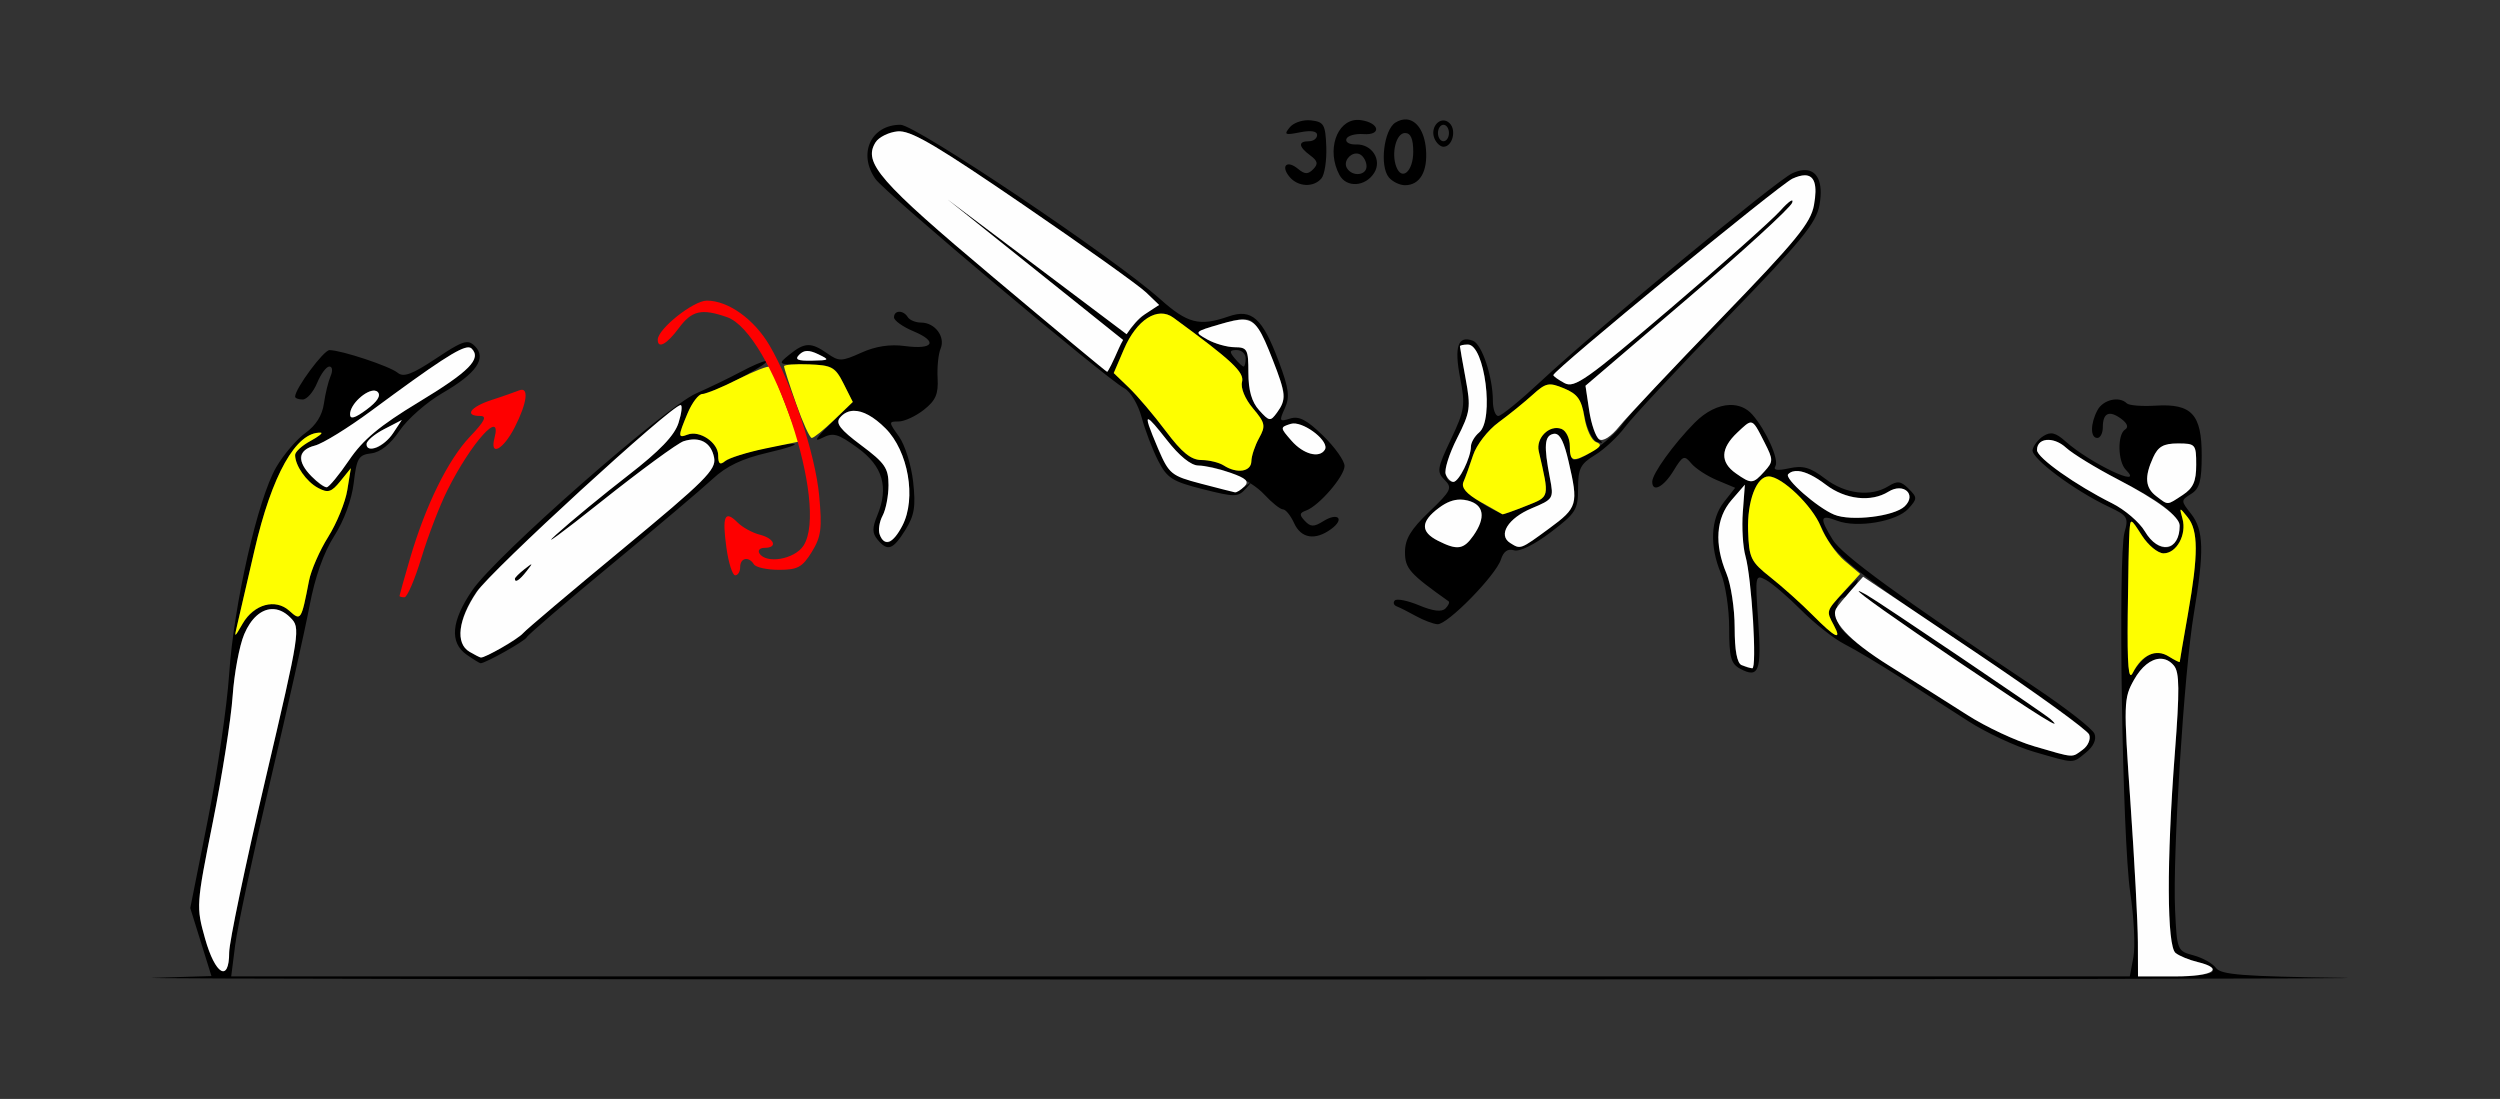 <?xml version="1.0" encoding="UTF-8" standalone="no"?>
<!-- Created with Inkscape (http://www.inkscape.org/) -->

<svg
   xmlns:dc="http://purl.org/dc/elements/1.1/"
   xmlns:cc="http://creativecommons.org/ns#"
   xmlns:rdf="http://www.w3.org/1999/02/22-rdf-syntax-ns#"
   xmlns:svg="http://www.w3.org/2000/svg"
   xmlns="http://www.w3.org/2000/svg"
   xmlns:sodipodi="http://sodipodi.sourceforge.net/DTD/sodipodi-0.dtd"
   xmlns:inkscape="http://www.inkscape.org/namespaces/inkscape"
   version="1.1"
   width="455"
   height="200"
   id="svg2"
   inkscape:version="0.91 r13725"
   sodipodi:docname="fx630103.svg">
  <rect width="100%" height="100%" fill="#333333" stroke="none"/>
  <sodipodi:namedview
     pagecolor="#c7c7c7"
     bordercolor="#666666"
     borderopacity="1"
     objecttolerance="10"
     gridtolerance="10"
     guidetolerance="10"
     inkscape:pageopacity="0"
     inkscape:pageshadow="2"
     inkscape:window-width="1310"
     inkscape:window-height="849"
     id="namedview11"
     showgrid="false"
     inkscape:zoom="1.2967033"
     inkscape:cx="172.6071"
     inkscape:cy="98.204697"
     inkscape:window-x="0"
     inkscape:window-y="0"
     inkscape:window-maximized="0"
     inkscape:current-layer="svg2" />
  <defs
     id="defs6" />
  <g
     id="g3354"
     transform="translate(-5.1825571e-5,-5.8346987e-4)">
    <path
       sodipodi:nodetypes="sssssssssscssssssssssssscsssssssssssssscsssssssssssssssssssssscccccccssssssssscssssssscsssssscssccscssssssssssssscsssscsssssssscccssssssssssssssscccsscsssssssssssssssscscscccccssssssssssssssssssssssssccccsssssssssssssssssssscssscccccssssssssssssssssssssssssssssssssssssssssssscsssssssssssssssssssscccsssssssssssssssssssssssssssssssssssssssssssssccsccsssssssssssssccsssssssscccsssssssssssssssssssssscssssssssssssssssscsssssssssssssccsscssccsssssscsssssssssssccsssccssscssssssssssssssssccsss"
       inkscape:connector-curvature="0"
       id="path2989"
       d="m 255.924,21.736 c -0.62,-0.03 -1.286,0.155 -1.965,0.58 -2.105,1.319 -2.893,7.912 -1.191,9.963 0.653,0.787 1.976,1.43 2.941,1.43 2.714,0 4.16,-2.494 3.814,-6.578 -0.277,-3.278 -1.739,-5.304 -3.6,-5.395 z m -8.994,0.088 c -3.673,0.158 -5.535,5.561 -3.152,10.012 1.273,2.378 4.728,2.172 6.326,-0.377 1.466,-2.339 -0.413,-5.279 -3.303,-5.168 -1.181,0.045 -1.972,-0.405 -1.76,-1 0.213,-0.595 1.605,-0.993 3.094,-0.885 3.367,0.245 2.964,-2.046 -0.447,-2.543 -0.26,-0.038 -0.513,-0.05 -0.758,-0.039 z m -8.855,0.055 c -1.302,0.006 -2.696,0.525 -3.322,1.279 -1.128,1.36 -0.903,1.473 1.836,0.926 2.016,-0.403 3.121,-0.226 3.121,0.5 0,0.619 -0.675,1.125 -1.5,1.125 -1.992,0 -1.896,0.986 0.25,2.572 1.37,1.012 1.488,1.559 0.543,2.518 -0.953,0.966 -1.538,0.951 -2.773,-0.074 -2.011,-1.669 -3.2,-0.541 -1.539,1.461 1.534,1.849 4.397,1.98 5.818,0.268 0.573,-0.691 0.967,-3.278 0.873,-5.75 -0.153,-4.036 -0.433,-4.525 -2.756,-4.795 -0.18,-0.021 -0.365,-0.03 -0.551,-0.029 z m 24.576,0.041 c -1.195,0.037 -2.231,1.594 -1.605,3.223 0.331,0.862 1.08,1.566 1.664,1.566 1.62,0 2.413,-2.988 1.133,-4.268 -0.379,-0.379 -0.793,-0.534 -1.191,-0.521 z m -98.762,0.789 c -5.372,0 -7.795,5.248 -4.557,9.871 1.75,2.499 41.917,36.277 45.275,38.074 1.148,0.614 2.529,2.931 3.172,5.316 0.626,2.325 1.971,5.857 2.986,7.848 1.635,3.204 2.57,3.803 8.145,5.211 5.817,1.47 6.413,1.464 7.799,-0.061 0.494,-0.544 0.742,-0.833 0.869,-1.008 0.997,0.642 1.875,1.338 2.539,2.055 1.373,1.482 2.897,2.693 3.385,2.693 0.488,0 1.399,1.125 2.025,2.5 1.275,2.798 3.832,3.209 6.74,1.082 2.531,-1.851 1.262,-3.111 -1.436,-1.426 -1.706,1.065 -2.298,1.055 -3.348,-0.057 -1.037,-1.098 -0.996,-1.449 0.225,-1.889 2.346,-0.845 7,-6.239 7,-8.113 0,-0.93 -1.752,-3.404 -3.895,-5.496 -2.967,-2.897 -4.398,-3.642 -6.01,-3.131 -1.951,0.619 -2.027,0.474 -0.967,-1.854 0.946,-2.077 0.754,-3.585 -1.086,-8.504 -2.967,-7.934 -4.929,-9.697 -9.146,-8.227 -5.323,1.856 -7.466,1.304 -12.537,-3.227 -8.342,-7.453 -44.415,-31.66 -47.18,-31.66 z m 98.82,0 c 0.55,0 1,0.675 1,1.5 0,0.825 -0.45,1.5 -1,1.5 -0.55,0 -1,-0.675 -1,-1.5 0,-0.825 0.45,-1.5 1,-1.5 z m -98.896,1.193 c 2.493,0.126 7.313,3.034 22.428,13.375 10.983,7.514 21.038,14.686 22.344,15.941 l 2.373,2.283 c -2.585,1.386 -4.377,3.098 -5.916,5.324 L 172.359,36.219 204.402,61.873 c -7.3e-4,0.001 -0.001,0.003 -0.002,0.004 -1.027,1.912 -1.797,3.91 -2.904,5.795 -0.157,-0.02 -9.503,-7.782 -20.768,-17.25 -20.741,-17.432 -23.693,-20.818 -21.379,-24.516 0.584,-0.933 2.38,-1.831 3.992,-1.994 0.148,-0.015 0.304,-0.018 0.471,-0.01 z m 91.896,0.307 c 1.041,0 1.5,1.046 1.5,3.416 0,3.546 -2.064,5.383 -3.078,2.74 -0.96,-2.501 -0.023,-6.156 1.578,-6.156 z m -8.912,3.729 c 0.279,-0.011 0.561,0.053 0.826,0.217 0.598,0.37 1.086,1.321 1.086,2.113 0,1.684 -2.573,1.94 -3.553,0.354 -0.709,-1.147 0.431,-2.634 1.641,-2.684 z m 81.375,3.031 c -0.585,0.046 -1.241,0.231 -1.961,0.559 -2.922,1.331 -35.519,28.299 -45.77,37.865 -3.723,3.474 -7.21,6.316 -7.75,6.316 -0.54,0 -0.983,-1.238 -0.986,-2.75 -0.009,-4.359 -1.981,-10.306 -3.625,-10.938 -2.723,-1.045 -3.444,1.034 -2.34,6.748 0.97,5.02 0.84,5.885 -1.684,11.211 -2.502,5.279 -2.598,5.906 -1.141,7.363 1.457,1.457 1.218,1.951 -2.807,5.807 -3.359,3.218 -4.4,4.954 -4.4,7.336 0,2.974 0.841,3.922 7.934,8.949 0.238,0.169 -0.019,0.759 -0.572,1.312 -0.675,0.675 -2.252,0.487 -4.791,-0.574 -2.082,-0.87 -4.075,-1.269 -4.428,-0.887 -0.353,0.383 -0.193,0.866 0.357,1.074 0.55,0.208 2.125,1.003 3.5,1.766 1.375,0.762 3.135,1.43 3.91,1.484 1.795,0.125 10.638,-8.901 11.557,-11.797 0.463,-1.459 1.253,-2.013 2.365,-1.66 0.995,0.315 3.689,-1.003 6.668,-3.264 4.605,-3.494 5,-4.125 5,-7.996 0,-3.619 0.426,-4.461 3.072,-6.07 1.69,-1.028 4.165,-3.337 5.5,-5.131 1.335,-1.794 9.68,-10.737 18.543,-19.873 13.619,-14.039 16.224,-17.214 16.822,-20.504 0.761,-4.189 -0.439,-6.549 -2.975,-6.348 z m 0.287,0.938 c 1.801,-0.01 2.348,1.778 1.686,5.422 -0.596,3.278 -3.207,6.453 -16.82,20.445 -8.863,9.11 -16.95,17.807 -17.971,19.328 -1.717,2.558 -7.155,6.595 -8.895,6.604 -0.412,0.002 -0.75,-1.135 -0.75,-2.527 0,-1.392 -0.68,-2.792 -1.512,-3.111 -2.185,-0.838 -4.699,1.631 -4.141,4.068 1.968,8.594 2.06,8.194 -2.316,9.945 -2.239,0.896 -4.174,1.581 -4.301,1.521 -4.779,-2.256 -7.637,-4.632 -7.088,-5.893 0.359,-0.825 1.15,-3.019 1.756,-4.875 0.607,-1.858 2.675,-4.529 4.602,-5.943 1.925,-1.413 4.717,-3.669 6.203,-5.016 2.443,-2.213 2.99,-2.328 5.711,-1.201 2.383,0.987 3.178,2.092 3.814,5.312 0.442,2.237 1.473,4.248 2.289,4.471 0.998,0.272 1.107,0.134 0.332,-0.422 -0.634,-0.454 -1.456,-2.851 -1.826,-5.326 l -0.674,-4.5 18.486,-15.793 c 10.167,-8.686 18.772,-16.561 19.125,-17.5 0.353,-0.939 -0.618,-0.293 -2.158,1.434 -1.541,1.727 -10.546,9.738 -20.012,17.805 -15.214,12.966 -17.447,14.541 -19.25,13.576 -1.122,-0.6 -2.041,-1.259 -2.041,-1.463 0,-0.848 41.211,-34.698 43.529,-35.754 0.881,-0.401 1.62,-0.604 2.221,-0.607 z M 163.654,56.74 c -0.523,0.011 -0.945,0.352 -0.945,1.02 0,0.578 1.594,1.718 3.541,2.531 4.527,1.892 3.651,3.388 -1.574,2.688 -2.701,-0.362 -5.319,0.037 -7.918,1.209 -3.589,1.618 -4.057,1.629 -6.188,0.137 -2.95,-2.066 -4.124,-2.033 -6.883,0.201 -2.237,1.811 -2.227,1.819 2.941,1.85 4.877,0.029 5.285,0.231 6.883,3.412 l 1.697,3.381 -4,3.891 c -2.68,2.607 -3.219,3.489 -1.635,2.674 2.074,-1.067 2.871,-0.849 6.5,1.771 4.603,3.324 5.721,7.169 3.586,12.324 -0.936,2.259 -0.924,3.208 0.051,4.383 1.828,2.203 2.799,1.866 5.059,-1.752 1.658,-2.655 1.918,-4.258 1.424,-8.75 -0.333,-3.025 -1.491,-6.737 -2.574,-8.25 -1.914,-2.673 -1.916,-2.75 -0.074,-2.75 1.042,0 3.111,-0.956 4.598,-2.125 2.149,-1.69 2.66,-2.868 2.5,-5.75 -0.111,-1.993 0.135,-4.417 0.545,-5.387 0.909,-2.148 -1.027,-4.738 -3.541,-4.738 -1,0 -2.098,-0.45 -2.438,-1 -0.407,-0.659 -1.032,-0.979 -1.555,-0.969 z m 47.609,0.334 c 0.795,-0.02 1.568,0.216 2.279,0.736 10.7,7.825 12.967,9.947 12.508,11.703 -0.286,1.093 0.538,3.087 1.988,4.811 2.241,2.663 2.347,3.179 1.109,5.414 -0.752,1.359 -1.383,3.258 -1.402,4.221 -0.039,1.915 -2.637,2.301 -5.037,0.75 -0.825,-0.533 -2.643,-0.976 -4.043,-0.984 -1.893,-0.011 -3.555,-1.36 -6.49,-5.266 -2.17,-2.888 -5.19,-6.446 -6.711,-7.906 l -2.766,-2.654 1.865,-4.352 c 0.411,-0.958 0.872,-1.819 1.365,-2.582 l 1.215,-1.602 c 1.304,-1.447 2.745,-2.254 4.119,-2.289 z m 15.055,1.01 c 0.901,-0.014 1.432,0.255 1.967,0.803 1.428,1.462 5.424,11.163 5.424,13.168 0,0.7 -0.578,2.063 -1.285,3.029 -1.211,1.656 -1.399,1.632 -3.25,-0.414 -1.359,-1.503 -1.965,-3.604 -1.965,-6.816 0,-4.283 -0.195,-4.645 -2.5,-4.66 -1.375,-0.009 -3.611,-0.641 -4.971,-1.404 -2.46,-1.38 -2.448,-1.393 2.393,-2.805 2.016,-0.588 3.286,-0.886 4.188,-0.9 z M 84.92,62.275 c -0.998,0.049 -2.484,0.923 -5.574,2.975 -4.367,2.9 -5.915,3.472 -6.982,2.586 -1.419,-1.177 -10.208,-4.096 -12.391,-4.115 -1.069,-0.009 -6.264,7.014 -6.264,8.469 0,0.286 0.621,0.52 1.379,0.52 0.758,0 1.938,-1.35 2.621,-3 0.683,-1.65 1.686,-3 2.229,-3 0.561,0 0.659,0.753 0.227,1.75 -0.418,0.963 -0.965,3.218 -1.217,5.012 -0.299,2.125 -1.464,3.976 -3.344,5.314 -1.587,1.13 -3.985,3.939 -5.328,6.24 -3.35,5.741 -7.73,24.994 -8.572,37.684 -0.383,5.775 -2.13,17.713 -3.885,26.529 l -3.191,16.029 1.926,6.188 1.928,6.189 -10.635,0.32 c -5.849,0.176 86.338,0.312 204.863,0.303 118.525,-0.009 205.643,-0.149 193.596,-0.309 -18.079,-0.24 -22.095,-0.551 -23,-1.789 -0.603,-0.825 -2.446,-1.859 -4.096,-2.299 -2.947,-0.785 -3.005,-0.928 -3.346,-8.23 -0.468,-10.021 1.644,-43.408 3.412,-53.932 1.916,-11.407 1.812,-15.249 -0.488,-18.174 -1.896,-2.41 -1.896,-2.459 0,-3.643 1.539,-0.961 1.922,-2.363 1.922,-7.037 0,-7.462 -1.829,-9.431 -8.385,-9.027 -2.502,0.154 -4.863,-0.035 -5.248,-0.42 -1.358,-1.358 -4.31,-0.675 -5.332,1.234 -1.315,2.458 -1.333,5.066 -0.035,5.066 0.55,0 1,-0.874 1,-1.941 0,-2.612 1.151,-3.154 3.322,-1.566 1.135,0.83 1.407,1.557 0.738,1.971 -1.438,0.889 -1.343,5.854 0.141,7.338 3.593,3.593 -6.483,-1.159 -10.996,-5.186 -1.782,-1.59 -2.676,-1.808 -4,-0.975 -0.938,0.591 -1.833,1.727 -1.99,2.525 -0.3,1.519 7.605,7.415 13.928,10.389 3.351,1.576 3.575,1.944 2.811,4.609 -1.222,4.26 -0.404,55.973 1.037,65.574 0.68,4.531 0.94,9.819 0.578,11.75 l -0.658,3.512 -172.771,0 -172.771,0 0.725,-5.75 c 0.398,-3.163 3.269,-16.55 6.379,-29.75 3.11,-13.2 6.335,-27.6 7.166,-32 0.981,-5.192 2.549,-9.629 4.471,-12.641 1.801,-2.823 3.196,-6.622 3.561,-9.697 0.533,-4.501 0.882,-5.089 3.176,-5.359 1.676,-0.197 3.484,-1.643 5.172,-4.137 1.428,-2.108 4.938,-5.186 7.803,-6.84 6.171,-3.563 8.094,-6.344 5.902,-8.535 -0.487,-0.487 -0.911,-0.754 -1.51,-0.725 z m 182.242,0.434 c 3.07,0 4.822,13.697 2.047,16 -0.825,0.685 -1.5,1.844 -1.5,2.576 0,0.732 -0.522,2.476 -1.16,3.877 -0.638,1.401 -1.552,2.547 -2.031,2.547 -2.034,0 -1.77,-3.139 0.666,-7.947 2.409,-4.754 2.53,-5.584 1.568,-10.785 -0.573,-3.099 -1.043,-5.777 -1.043,-5.951 0,-0.174 0.654,-0.316 1.453,-0.316 z M 85.318,63.223 c 0.223,0.013 0.389,0.085 0.514,0.209 1.866,1.866 -0.419,4.182 -9.611,9.744 -7.113,4.304 -10.144,6.83 -12.68,10.568 -1.833,2.702 -3.67,4.925 -4.082,4.939 -1.305,0.045 -4.75,-3.912 -4.75,-5.455 0,-0.815 1.167,-1.773 2.592,-2.131 1.425,-0.358 6.037,-3.199 10.25,-6.314 11.89,-8.792 16.208,-11.649 17.768,-11.561 z m 139.77,0.486 c 0.892,0 1.621,0.675 1.621,1.5 0,0.825 -0.169,1.5 -0.377,1.5 -0.208,0 -0.938,-0.675 -1.623,-1.5 -1.02,-1.229 -0.95,-1.5 0.379,-1.5 z m -78.195,0.17 c 0.544,-0.011 1.191,0.189 2.035,0.596 2.144,1.033 2.072,1.102 -1.168,1.166 -2.63,0.052 -3.173,-0.21 -2.283,-1.1 0.432,-0.432 0.872,-0.651 1.416,-0.662 z m -7.547,1.842 c -0.475,-0.007 -2.5,0.866 -4.5,1.938 -2,1.072 -5.662,2.843 -8.137,3.938 -5.748,2.542 -36.427,29.517 -40.75,35.83 -3.835,5.601 -4.179,9.519 -1.027,11.727 1.222,0.856 2.366,1.557 2.541,1.557 0.893,0 8.1,-4.054 8.395,-4.723 0.188,-0.427 7.092,-6.356 15.342,-13.174 8.25,-6.818 16.575,-13.863 18.5,-15.654 2.5,-2.327 5.357,-3.689 10,-4.766 3.575,-0.829 5.687,-1.547 4.693,-1.596 -2.572,-0.126 -10.959,2.018 -12.443,3.18 -0.913,0.715 -1.25,0.415 -1.25,-1.109 0,-2.326 -3.382,-4.608 -5.578,-3.766 -1.762,0.676 -1.764,0.362 -0.029,-3.789 0.876,-2.095 2.315,-3.565 3.877,-3.957 2.695,-0.676 11.782,-5.615 10.367,-5.635 z m -71.156,5.371 c 0.217,0.023 0.405,0.102 0.551,0.248 0.644,0.644 -0.053,1.748 -2.023,3.205 -2.14,1.582 -3.008,1.828 -3.008,0.85 0,-1.847 2.958,-4.461 4.48,-4.303 z m 246.611,2.615 c -2.054,0.07 -4.347,1.176 -6.391,3.252 -3.837,3.896 -7.701,9.269 -7.701,10.709 0,2.046 2.062,0.988 3.871,-1.986 1.686,-2.772 1.957,-2.884 3.234,-1.344 0.767,0.925 2.878,2.301 4.691,3.059 l 3.297,1.379 -2.047,2.602 c -2.427,3.086 -2.634,7.992 -0.547,12.986 0.825,1.975 1.5,6.445 1.5,9.934 0,5.341 0.32,6.513 2.021,7.424 3.375,1.806 3.91,0.388 3.271,-8.658 -0.593,-8.396 -0.561,-8.567 1.414,-7.51 1.112,0.595 3.996,3.066 6.408,5.49 2.412,2.424 5.951,5.205 7.863,6.18 1.913,0.975 6.413,3.661 10,5.967 3.587,2.306 9.221,5.928 12.521,8.051 3.3,2.122 8.7,4.64 12,5.594 7.575,2.188 6.904,2.18 9.451,0.117 1.365,-1.105 1.939,-2.369 1.543,-3.4 -0.346,-0.903 -5.213,-4.702 -10.812,-8.441 -24.844,-16.592 -35.137,-24.108 -36.842,-26.9 -2.462,-4.033 -2.319,-4.632 0.822,-3.438 3.624,1.378 10.831,0.156 12.961,-2.197 1.641,-1.813 1.644,-2.028 0.045,-3.627 -1.404,-1.404 -2.042,-1.485 -3.67,-0.469 -3.195,1.995 -7.846,1.448 -11.523,-1.357 -2.712,-2.069 -4.029,-2.448 -6.559,-1.893 -2.157,0.474 -2.954,0.352 -2.5,-0.383 0.715,-1.157 -1.681,-6.524 -4.191,-9.387 -1.082,-1.234 -2.535,-1.806 -4.133,-1.752 z m -190.936,0.016 c 0.361,-0.007 0.195,1.449 -0.371,3.236 -0.728,2.302 -3.4,5.086 -9.156,9.543 -4.47,3.461 -10.379,8.323 -13.129,10.803 -2.75,2.48 0.902,-0.189 8.113,-5.932 7.212,-5.743 14.011,-10.728 15.109,-11.076 2.919,-0.926 5.006,0.208 5.541,3.008 0.413,2.162 -1.605,4.176 -16.646,16.609 -9.414,7.782 -17.567,14.675 -18.117,15.318 -0.55,0.643 -2.439,1.913 -4.199,2.822 -3.714,1.919 -3.312,1.878 -5.551,0.574 -2.591,-1.509 -2.129,-5.834 1.148,-10.773 2.551,-3.845 35.575,-34.099 37.258,-34.133 z m 31.523,1.045 c 1.64,-0.026 3.636,1.056 5.775,3.195 4.142,4.142 5.639,12.729 3.082,17.674 -0.874,1.69 -2.041,3.072 -2.594,3.072 -1.622,0 -2.185,-2.679 -1.02,-4.855 0.592,-1.107 1.076,-3.608 1.076,-5.559 0,-3.088 -0.64,-4.025 -4.965,-7.254 -3.83,-2.859 -4.718,-4.008 -3.879,-5.02 0.683,-0.823 1.539,-1.238 2.523,-1.254 z m -82.256,1.672 -1.58,2.385 c -0.87,1.312 -2.316,2.531 -3.213,2.709 -2.814,0.558 -1.775,-1.698 1.582,-3.434 z m 245.506,0.459 c 0.702,0.002 1.219,1.099 2.518,3.652 1.603,3.151 1.6,3.449 -0.029,5.25 -2.089,2.309 -2.374,2.327 -5.195,0.352 -2.906,-2.035 -2.814,-4.539 0.273,-7.439 1.229,-1.154 1.888,-1.816 2.434,-1.814 z m -83.307,0.174 c 2.307,-0.131 6.69,3.32 5.787,4.781 -0.992,1.606 -3.906,0.822 -6.053,-1.629 -2.111,-2.41 -2.114,-2.458 -0.166,-3.076 0.133,-0.042 0.278,-0.067 0.432,-0.076 z m -25.105,1.148 c 0.492,0.026 1.519,0.98 3,2.922 1.604,2.103 3.595,3.573 4.852,3.582 2.771,0.02 6.552,1.366 9.389,3.168 -0.171,0.111 -0.423,0.291 -0.791,0.564 -1.162,0.862 -3.014,0.765 -7.641,-0.4 -5.583,-1.406 -6.259,-1.875 -7.873,-5.453 -1.314,-2.914 -1.568,-4.416 -0.936,-4.383 z M 58.395,78.75 c 0.449,0.022 -0.423,0.711 -1.936,1.531 -1.512,0.821 -2.75,1.957 -2.75,2.525 0,1.928 2.037,4.852 4.18,5.998 1.808,0.968 2.427,0.781 4.051,-1.227 l 1.916,-2.369 -0.65,4 c -0.357,2.2 -1.919,6.025 -3.471,8.5 -1.552,2.475 -3.126,6.075 -3.498,8 -1.398,7.241 -1.474,7.358 -3.576,5.455 -1.244,-1.126 -2.711,-1.481 -4.385,-1.061 -1.383,0.347 -3.227,1.864 -4.098,3.369 -1.557,2.692 -1.574,2.695 -0.996,0.236 0.323,-1.375 1.727,-7.45 3.119,-13.5 C 49.484,86.38 53.909,78.53 58.395,78.75 Z m 224.727,0.205 c 0.891,0.17 1.578,1.66 2.355,5.006 1.824,7.845 1.658,8.416 -3.518,12.213 -5.28,3.874 -5.207,3.848 -7.105,2.645 -2.283,-1.447 -0.386,-4.507 3.912,-6.309 3.974,-1.666 4.039,-1.774 3.32,-5.5 -1.142,-5.921 -0.998,-7.712 0.641,-8.047 0.137,-0.028 0.267,-0.032 0.395,-0.008 z m 89.787,1.104 c 0.967,0.041 2.109,0.502 3.102,1.412 1.21,1.109 5.438,3.696 9.395,5.75 10.185,5.287 12.105,7.244 10.699,10.906 -0.974,2.538 -3.816,1.83 -5.742,-1.43 -0.979,-1.657 -3.662,-3.952 -5.965,-5.102 -6.619,-3.304 -13.632,-8.268 -13.66,-9.668 -0.026,-1.278 0.928,-1.922 2.172,-1.869 z m 23.463,0.65 c 3.213,0 3.338,0.147 3.338,3.885 0,3.026 -0.545,4.242 -2.465,5.5 -2.909,1.906 -2.588,1.891 -4.785,0.223 -2.041,-1.549 -2.203,-3.515 -0.588,-7.061 0.906,-1.989 1.892,-2.547 4.5,-2.547 z m -69.064,5.025 c 1.294,0.118 2.999,0.954 4.992,2.475 3.56,2.715 8.254,3.24 11.4,1.275 2.731,-1.705 5.19,0.495 2.967,2.654 -1.909,1.854 -9.806,2.793 -12.846,1.527 -3.112,-1.296 -9.138,-6.597 -8.371,-7.363 0.453,-0.453 1.081,-0.639 1.857,-0.568 z m -5.418,0.975 c 2.444,0 7.848,5.271 9.703,9.465 2.236,5.056 4.895,7.17 30.861,24.535 9.458,6.325 17.46,12.164 17.781,12.975 0.321,0.81 -0.202,2.048 -1.162,2.75 -2.07,1.514 -1.4,1.56 -8.863,-0.615 -3.3,-0.962 -8.76,-3.518 -12.135,-5.68 -3.375,-2.161 -9.749,-6.18 -14.164,-8.93 -4.415,-2.75 -8.503,-6.007 -9.086,-7.238 -1.093,-2.308 -0.556,-5.262 0.957,-5.262 0.472,0 1.372,-1.012 2.002,-2.25 0.806,-1.584 0.226,-1.269 -1.963,1.062 -3.516,3.744 -3.48,3.631 -2.076,6.254 1.576,2.945 0.278,2.328 -3.83,-1.816 -2.044,-2.062 -5.486,-5.15 -7.648,-6.861 -3.64,-2.881 -3.947,-3.512 -4.113,-8.5 -0.18,-5.4 1.516,-9.889 3.736,-9.889 z m -4.322,1.5 -0.375,5 c -0.205,2.75 0.012,6.35 0.482,8 0.471,1.65 1.101,6.938 1.398,11.75 0.297,4.812 0.224,8.715 -0.162,8.672 -2.675,-0.301 -3.201,-1.515 -3.201,-7.383 0,-3.462 -0.675,-7.91 -1.5,-9.885 -2.236,-5.353 -1.907,-10.07 0.93,-13.348 z m -51.762,2.713 c 0.432,0.003 0.869,0.063 1.318,0.176 2.972,0.746 3.348,3.079 1.029,6.389 -1.779,2.541 -2.929,2.706 -6.443,0.928 -3.218,-1.628 -3.166,-3.49 0.164,-5.977 1.386,-1.035 2.636,-1.526 3.932,-1.516 z m 131.092,1.848 c 0.121,-0.035 0.506,0.436 1.262,1.381 1.944,2.431 1.956,6.745 0.051,17.559 -0.824,4.675 -1.497,8.616 -1.498,8.758 -7.5e-4,0.142 -0.902,-0.304 -2.004,-0.992 -1.476,-0.922 -2.463,-0.964 -3.75,-0.16 -0.961,0.6 -2.217,2.017 -2.793,3.15 -0.776,1.528 -1.013,-1.207 -0.918,-10.598 0.071,-6.962 0.211,-13.783 0.312,-15.158 0.182,-2.467 0.212,-2.457 2.266,0.75 1.145,1.788 2.923,3.25 3.949,3.25 2.369,0 4.231,-3.404 3.439,-6.287 -0.296,-1.077 -0.438,-1.618 -0.316,-1.652 z M 96.709,102.709 c -0.052,-0.052 -0.457,0.251 -1.25,0.873 -0.963,0.755 -1.75,1.542 -1.75,1.75 0,0.823 0.823,0.293 2.129,-1.373 0.622,-0.793 0.923,-1.198 0.871,-1.25 z m 241.578,4.869 c -0.34,0.144 6.573,5.054 18.385,13.023 14.846,10.016 19.265,12.763 16.488,10.246 -1.092,-0.99 -31.189,-21.311 -33.451,-22.586 -0.88,-0.496 -1.344,-0.717 -1.422,-0.684 z m -288.863,3.281 c 1.148,-0.051 2.321,0.44 3.398,1.518 1.908,1.908 1.854,2.264 -4.59,29.777 -3.587,15.315 -6.523,29.356 -6.523,31.201 0,5.538 -2.535,4.073 -4.389,-2.535 -1.629,-5.805 -1.608,-6.106 1.426,-21.25 1.692,-8.449 3.309,-18.736 3.592,-22.861 0.283,-4.125 1.231,-9.197 2.105,-11.271 1.223,-2.899 3.067,-4.492 4.98,-4.578 z m 343.639,9.037 c 0.951,-0.047 1.854,0.356 2.596,1.25 1.015,1.223 1.047,4.45 0.162,15.943 -1.515,19.664 -1.457,35.103 0.139,36.359 0.688,0.541 2.487,1.279 4,1.641 1.512,0.361 2.75,1.099 2.75,1.639 0,0.545 -3.019,0.98 -6.795,0.98 l -6.797,0 -0.023,-6.25 c -0.013,-3.438 -0.618,-14.8 -1.344,-25.25 -1.275,-18.358 -1.252,-19.118 0.65,-22.5 1.352,-2.403 3.076,-3.734 4.662,-3.812 z"
       style="fill:#000000" />
    <path
       style="fill:#fefefe"
       d="m 163.812,23.902 c -0.166,-0.008 -0.323,-0.005 -0.471,0.01 -1.612,0.163 -3.408,1.061 -3.992,1.994 -2.315,3.697 0.638,7.084 21.379,24.516 11.265,9.468 20.611,17.23 20.768,17.25 0.157,0.02 1.115,-1.9 2.131,-4.27 0.214,-0.5 0.483,-1.016 0.775,-1.529 L 172.359,36.219 205.041,60.826 c 1.004,-1.525 2.203,-2.893 3.174,-3.529 l 2.742,-1.795 -2.373,-2.283 C 207.279,51.964 197.223,44.791 186.24,37.277 171.125,26.937 166.306,24.028 163.812,23.902 Z m 164.646,8.004 c -0.6,0.004 -1.34,0.206 -2.221,0.607 -2.318,1.056 -43.529,34.906 -43.529,35.754 0,0.204 0.919,0.862 2.041,1.463 1.803,0.965 4.036,-0.611 19.25,-13.576 9.466,-8.067 18.471,-16.078 20.012,-17.805 1.541,-1.727 2.511,-2.372 2.158,-1.434 -0.353,0.939 -8.958,8.814 -19.125,17.5 l -18.486,15.793 0.674,4.5 c 0.37,2.475 1.193,4.838 1.826,5.252 0.69,0.451 2.152,-0.488 3.65,-2.344 1.375,-1.703 9.752,-10.591 18.615,-19.752 13.583,-14.04 16.226,-17.266 16.82,-20.537 0.662,-3.644 0.115,-5.432 -1.686,-5.422 z M 226.311,58.174 c -1.04,-0.045 -2.357,0.279 -4.18,0.811 -4.841,1.412 -4.852,1.424 -2.393,2.805 1.359,0.763 3.596,1.395 4.971,1.404 2.305,0.015 2.5,0.378 2.5,4.66 0,3.213 0.605,5.314 1.965,6.816 1.851,2.046 2.039,2.07 3.25,0.414 1.722,-2.355 1.636,-3.402 -0.781,-9.588 -2.089,-5.345 -3.043,-7.223 -5.332,-7.322 z m 40.852,4.535 c -0.799,0 -1.453,0.142 -1.453,0.316 0,0.174 0.47,2.852 1.043,5.951 0.961,5.201 0.84,6.032 -1.568,10.785 -1.435,2.833 -2.369,5.78 -2.074,6.549 0.295,0.769 0.929,1.398 1.408,1.398 0.993,0 3.191,-4.424 3.191,-6.424 0,-0.732 0.675,-1.891 1.5,-2.576 2.775,-2.303 1.023,-16 -2.047,-16 z M 85.318,63.223 c -1.56,-0.089 -5.878,2.769 -17.768,11.561 -4.213,3.115 -8.825,5.957 -10.25,6.314 -3.1,0.778 -3.323,2.88 -0.592,5.611 1.1,1.1 2.337,1.989 2.75,1.975 0.412,-0.014 2.249,-2.237 4.082,-4.939 2.536,-3.739 5.567,-6.265 12.68,-10.568 9.192,-5.562 11.477,-7.878 9.611,-9.744 -0.124,-0.124 -0.291,-0.196 -0.514,-0.209 z m 61.574,0.656 c -0.544,0.011 -0.984,0.231 -1.416,0.662 -0.89,0.89 -0.347,1.151 2.283,1.1 3.24,-0.064 3.312,-0.133 1.168,-1.166 -0.844,-0.407 -1.492,-0.606 -2.035,-0.596 z m -78.703,7.213 c -1.522,-0.158 -4.48,2.456 -4.48,4.303 0,0.979 0.868,0.733 3.008,-0.85 1.97,-1.457 2.668,-2.561 2.023,-3.205 -0.146,-0.146 -0.333,-0.225 -0.551,-0.248 z m 55.676,2.631 c -1.683,0.034 -34.384,30.011 -37.074,33.986 -3.429,5.066 -3.956,9.391 -1.332,10.92 0.963,0.561 1.886,1.032 2.051,1.049 0.773,0.079 6.813,-3.408 7.699,-4.445 0.55,-0.643 8.703,-7.537 18.117,-15.318 15.042,-12.433 17.06,-14.447 16.646,-16.609 -0.535,-2.8 -2.622,-3.934 -5.541,-3.008 -1.098,0.349 -7.898,5.333 -15.109,11.076 -7.212,5.743 -10.863,8.412 -8.113,5.932 2.75,-2.48 8.659,-7.341 13.129,-10.803 5.756,-4.457 8.428,-7.241 9.156,-9.543 0.566,-1.788 0.732,-3.244 0.371,-3.236 z m 31.523,1.045 c -0.984,0.015 -1.84,0.431 -2.523,1.254 -0.84,1.012 0.049,2.16 3.879,5.02 4.324,3.228 4.965,4.166 4.965,7.254 0,1.95 -0.484,4.452 -1.076,5.559 -0.592,1.107 -0.831,2.652 -0.531,3.434 0.874,2.278 2.437,1.656 4.146,-1.65 2.557,-4.945 1.058,-13.531 -3.084,-17.674 -2.139,-2.139 -4.135,-3.221 -5.775,-3.195 z m 53.652,1.541 c -0.505,-0.154 0.125,1.591 1.754,5.379 1.977,4.596 2.381,4.926 7.75,6.336 3.115,0.818 5.912,1.531 6.215,1.586 0.302,0.055 1.083,-0.433 1.734,-1.084 0.912,-0.912 0.326,-1.484 -2.551,-2.486 -2.054,-0.715 -4.686,-1.306 -5.85,-1.314 -1.323,-0.009 -3.479,-1.765 -5.75,-4.68 -1.83,-2.349 -2.91,-3.617 -3.303,-3.736 z m -135.908,0.131 -3.211,1.66 c -1.766,0.913 -3.213,2.133 -3.213,2.709 0,1.813 3.194,0.505 4.844,-1.984 l 1.58,-2.385 z m 245.506,0.459 c -0.546,-0.001 -1.205,0.66 -2.434,1.814 -3.087,2.9 -3.179,5.404 -0.273,7.439 2.821,1.976 3.106,1.957 5.195,-0.352 1.629,-1.801 1.633,-2.099 0.029,-5.25 -1.299,-2.553 -1.816,-3.651 -2.518,-3.652 z m -83.307,0.174 c -0.154,0.009 -0.298,0.034 -0.432,0.076 -1.948,0.618 -1.945,0.666 0.166,3.076 2.147,2.451 5.06,3.235 6.053,1.629 0.903,-1.462 -3.48,-4.913 -5.787,-4.781 z m 47.789,1.883 c -0.127,-0.024 -0.258,-0.02 -0.395,0.008 -1.639,0.334 -1.782,2.126 -0.641,8.047 0.718,3.726 0.654,3.834 -3.32,5.5 -4.298,1.801 -6.195,4.862 -3.912,6.309 1.899,1.203 1.826,1.229 7.105,-2.645 5.175,-3.797 5.342,-4.368 3.518,-12.213 -0.778,-3.346 -1.464,-4.836 -2.355,-5.006 z m 89.787,1.104 c -1.244,-0.053 -2.198,0.591 -2.172,1.869 0.028,1.4 7.041,6.364 13.66,9.668 2.302,1.149 4.986,3.445 5.965,5.102 2.516,4.26 6.348,3.637 6.348,-1.031 0,-1.643 -4.092,-4.701 -11.305,-8.445 -3.957,-2.054 -8.185,-4.641 -9.395,-5.75 -0.993,-0.91 -2.134,-1.371 -3.102,-1.412 z m 23.463,0.65 c -2.608,0 -3.594,0.558 -4.5,2.547 -1.615,3.545 -1.453,5.512 0.588,7.061 2.197,1.668 1.877,1.683 4.785,-0.223 1.92,-1.258 2.465,-2.474 2.465,-5.5 0,-3.738 -0.125,-3.885 -3.338,-3.885 z m -69.064,5.025 c -0.776,-0.071 -1.404,0.115 -1.857,0.568 -0.767,0.767 5.259,6.067 8.371,7.363 3.04,1.266 10.937,0.327 12.846,-1.527 2.223,-2.159 -0.236,-4.36 -2.967,-2.654 -3.147,1.965 -7.841,1.44 -11.4,-1.275 -1.993,-1.52 -3.699,-2.356 -4.992,-2.475 z m -9.74,2.475 -2.428,2.807 c -2.837,3.278 -3.166,7.995 -0.93,13.348 0.825,1.975 1.5,6.423 1.5,9.885 0,4.1 0.436,6.47 1.25,6.799 0.688,0.277 1.565,0.541 1.951,0.584 0.897,0.101 -0.105,-16.457 -1.236,-20.422 -0.471,-1.65 -0.688,-5.25 -0.482,-8 l 0.375,-5 z m -51.762,2.713 c -1.296,-0.01 -2.545,0.48 -3.932,1.516 -3.33,2.487 -3.382,4.348 -0.164,5.977 3.514,1.778 4.664,1.613 6.443,-0.928 2.318,-3.31 1.943,-5.643 -1.029,-6.389 -0.449,-0.113 -0.886,-0.172 -1.318,-0.176 z M 96.709,102.709 c 0.052,0.052 -0.249,0.457 -0.871,1.25 -1.306,1.666 -2.129,2.196 -2.129,1.373 0,-0.208 0.787,-0.995 1.75,-1.75 0.793,-0.622 1.198,-0.925 1.25,-0.873 z m 242.379,2.256 -2.168,2.434 c -1.192,1.338 -2.407,2.822 -2.701,3.297 -1.276,2.064 2.225,5.863 9.691,10.514 4.415,2.75 10.789,6.768 14.164,8.93 3.375,2.161 8.835,4.718 12.135,5.68 7.463,2.176 6.793,2.129 8.863,0.615 0.963,-0.704 1.481,-1.937 1.154,-2.75 -0.326,-0.81 -9.717,-7.605 -20.867,-15.098 l -20.271,-13.621 z m -0.801,2.613 c 0.078,-0.033 0.542,0.188 1.422,0.684 2.263,1.275 32.359,21.596 33.451,22.586 2.776,2.517 -1.642,-0.23 -16.488,-10.246 -11.812,-7.97 -18.724,-12.88 -18.385,-13.023 z m -288.863,3.281 c -1.914,0.086 -3.758,1.679 -4.98,4.578 -0.875,2.074 -1.822,7.146 -2.105,11.271 -0.283,4.125 -1.899,14.413 -3.592,22.861 -3.033,15.144 -3.055,15.445 -1.426,21.25 1.854,6.608 4.389,8.073 4.389,2.535 0,-1.845 2.936,-15.886 6.523,-31.201 6.444,-27.513 6.498,-27.87 4.59,-29.777 -1.078,-1.078 -2.25,-1.569 -3.398,-1.518 z m 343.639,9.037 c -1.586,0.079 -3.31,1.409 -4.662,3.812 -1.903,3.382 -1.926,4.142 -0.65,22.5 0.726,10.45 1.331,21.812 1.344,25.25 l 0.023,6.25 6.797,0 c 6.9,0 9.085,-1.415 4.045,-2.619 -1.512,-0.361 -3.312,-1.099 -4,-1.641 -1.595,-1.256 -1.653,-16.696 -0.139,-36.359 0.885,-11.494 0.853,-14.72 -0.162,-15.943 -0.742,-0.894 -1.644,-1.297 -2.596,-1.25 z"
       id="path2997"
       inkscape:connector-curvature="0" />
    <path
       d="m 387.246,111.867 c 0.071,-6.962 0.212,-13.783 0.313,-15.158 0.182,-2.467 0.212,-2.457 2.266,0.75 1.145,1.788 2.921,3.25 3.948,3.25 2.369,0 4.232,-3.405 3.441,-6.288 -0.591,-2.154 -0.567,-2.161 0.945,-0.271 1.944,2.431 1.956,6.746 0.052,17.559 -0.824,4.675 -1.498,8.616 -1.499,8.758 -7.5e-4,0.142 -0.903,-0.305 -2.005,-0.993 -2.339,-1.46 -4.87,-0.304 -6.543,2.991 -0.776,1.528 -1.013,-1.207 -0.918,-10.598 z m -344.064,1.842 c 0.323,-1.375 1.727,-7.45 3.119,-13.5 3.183,-13.829 7.607,-21.68 12.093,-21.46 0.449,0.022 -0.422,0.711 -1.934,1.532 -1.512,0.821 -2.75,1.957 -2.75,2.526 0,1.928 2.037,4.852 4.179,5.998 1.808,0.968 2.425,0.78 4.05,-1.227 l 1.916,-2.369 -0.65,4 c -0.357,2.2 -1.919,6.025 -3.472,8.5 -1.552,2.475 -3.126,6.075 -3.498,8 -1.398,7.241 -1.474,7.357 -3.577,5.455 -2.513,-2.275 -6.452,-1.203 -8.482,2.308 -1.557,2.692 -1.573,2.696 -0.996,0.237 z m 286.732,-1.75 c -2.044,-2.062 -5.486,-5.15 -7.649,-6.862 -3.64,-2.881 -3.946,-3.512 -4.112,-8.5 -0.18,-5.4 1.515,-9.888 3.736,-9.888 2.403,0 7.976,5.345 9.472,9.086 0.863,2.157 2.833,4.985 4.377,6.285 l 2.808,2.363 -2.918,3.195 c -3.311,3.625 -3.28,3.526 -1.883,6.137 1.576,2.945 0.277,2.329 -3.831,-1.816 z M 269.454,91.351 c -2.607,-1.486 -3.556,-2.6 -3.102,-3.642 0.359,-0.825 1.15,-3.019 1.756,-4.875 0.607,-1.858 2.676,-4.529 4.602,-5.943 1.925,-1.413 4.716,-3.67 6.202,-5.017 2.456,-2.225 2.98,-2.333 5.758,-1.182 2.468,1.022 3.178,2.029 3.689,5.227 0.348,2.179 1.298,4.216 2.109,4.527 1.136,0.436 0.931,0.868 -0.892,1.879 -3.357,1.861 -3.867,1.71 -3.867,-1.148 0,-1.392 -0.681,-2.793 -1.513,-3.112 -2.185,-0.838 -4.699,1.632 -4.141,4.069 1.968,8.594 2.061,8.194 -2.315,9.945 -2.239,0.896 -4.175,1.58 -4.301,1.521 -0.126,-0.06 -1.92,-1.072 -3.986,-2.25 z M 222.71,84.709 c -0.825,-0.533 -2.645,-0.976 -4.045,-0.985 -1.893,-0.011 -3.555,-1.359 -6.49,-5.265 -2.17,-2.888 -5.19,-6.445 -6.71,-7.906 l -2.764,-2.656 1.865,-4.35 c 2.303,-5.373 6.131,-7.818 8.978,-5.736 10.7,7.825 12.967,9.946 12.508,11.702 -0.286,1.093 0.538,3.087 1.989,4.811 2.241,2.663 2.347,3.179 1.109,5.414 -0.752,1.359 -1.384,3.258 -1.403,4.221 -0.039,1.915 -2.635,2.301 -5.035,0.75 z m -92,-1.842 c 0,-2.326 -3.382,-4.609 -5.578,-3.766 -1.77,0.679 -1.768,0.372 0.027,-3.924 0.797,-1.907 1.989,-3.468 2.65,-3.468 0.661,0 3.596,-1.213 6.523,-2.695 2.927,-1.482 5.521,-2.495 5.765,-2.25 0.244,0.245 1.556,3.403 2.917,7.018 l 2.473,6.573 -6.139,1.266 c -3.376,0.696 -6.701,1.731 -7.389,2.3 -0.931,0.77 -1.25,0.501 -1.25,-1.053 z m 14.175,-9.408 c -1.207,-3.438 -2.191,-6.493 -2.185,-6.79 0.006,-0.297 2.068,-0.458 4.583,-0.358 4.104,0.163 4.745,0.524 6.25,3.514 l 1.677,3.332 -3.403,3.276 c -1.872,1.802 -3.701,3.276 -4.065,3.276 -0.364,0 -1.649,-2.812 -2.857,-6.25 z"
       id="path2993"
       style="fill:#fefe00"
       inkscape:connector-curvature="0" />
    <path
       d="m 72.71,108.456 c 0,-0.139 0.854,-3.177 1.897,-6.75 2.834,-9.705 6.932,-18.041 10.938,-22.247 2.667,-2.801 3.14,-3.75 1.868,-3.75 -2.987,0 -1.831,-1.642 2.047,-2.907 2.062,-0.673 4.312,-1.457 5,-1.742 1.861,-0.772 1.519,2.201 -0.77,6.688 -2.101,4.119 -4.602,5.448 -3.69,1.96 1.423,-5.441 -4.233,0.838 -8.581,9.525 -1.383,2.764 -3.502,8.276 -4.709,12.25 -1.207,3.974 -2.601,7.225 -3.097,7.225 -0.496,0 -0.903,-0.114 -0.903,-0.253 z m 59.491,-8.811 c -0.792,-5.756 -0.291,-6.879 2.031,-4.557 0.89,0.89 2.711,1.892 4.048,2.227 2.694,0.676 3.319,2.393 0.871,2.393 -0.857,0 -1.281,0.45 -0.941,1 1.227,1.986 6.393,1.094 8.017,-1.385 4.743,-7.239 -5.804,-38.776 -13.914,-41.604 -4.626,-1.613 -6.395,-1.211 -8.761,1.989 -2.177,2.944 -3.842,3.862 -3.842,2.119 0,-1.953 6.49,-7.118 8.94,-7.115 3.898,0.006 8.622,3.391 11.421,8.184 4.093,7.008 8.318,19.801 9.019,27.313 0.558,5.98 0.362,7.474 -1.349,10.25 -1.714,2.781 -2.572,3.25 -5.958,3.25 -2.176,0 -4.234,-0.45 -4.574,-1 -0.934,-1.511 -2.5,-1.198 -2.5,0.5 0,0.825 -0.408,1.5 -0.906,1.5 -0.498,0 -1.22,-2.279 -1.603,-5.064 z"
       id="path2991"
       style="fill:#fe0000"
       inkscape:connector-curvature="0" />
  </g>
</svg>
